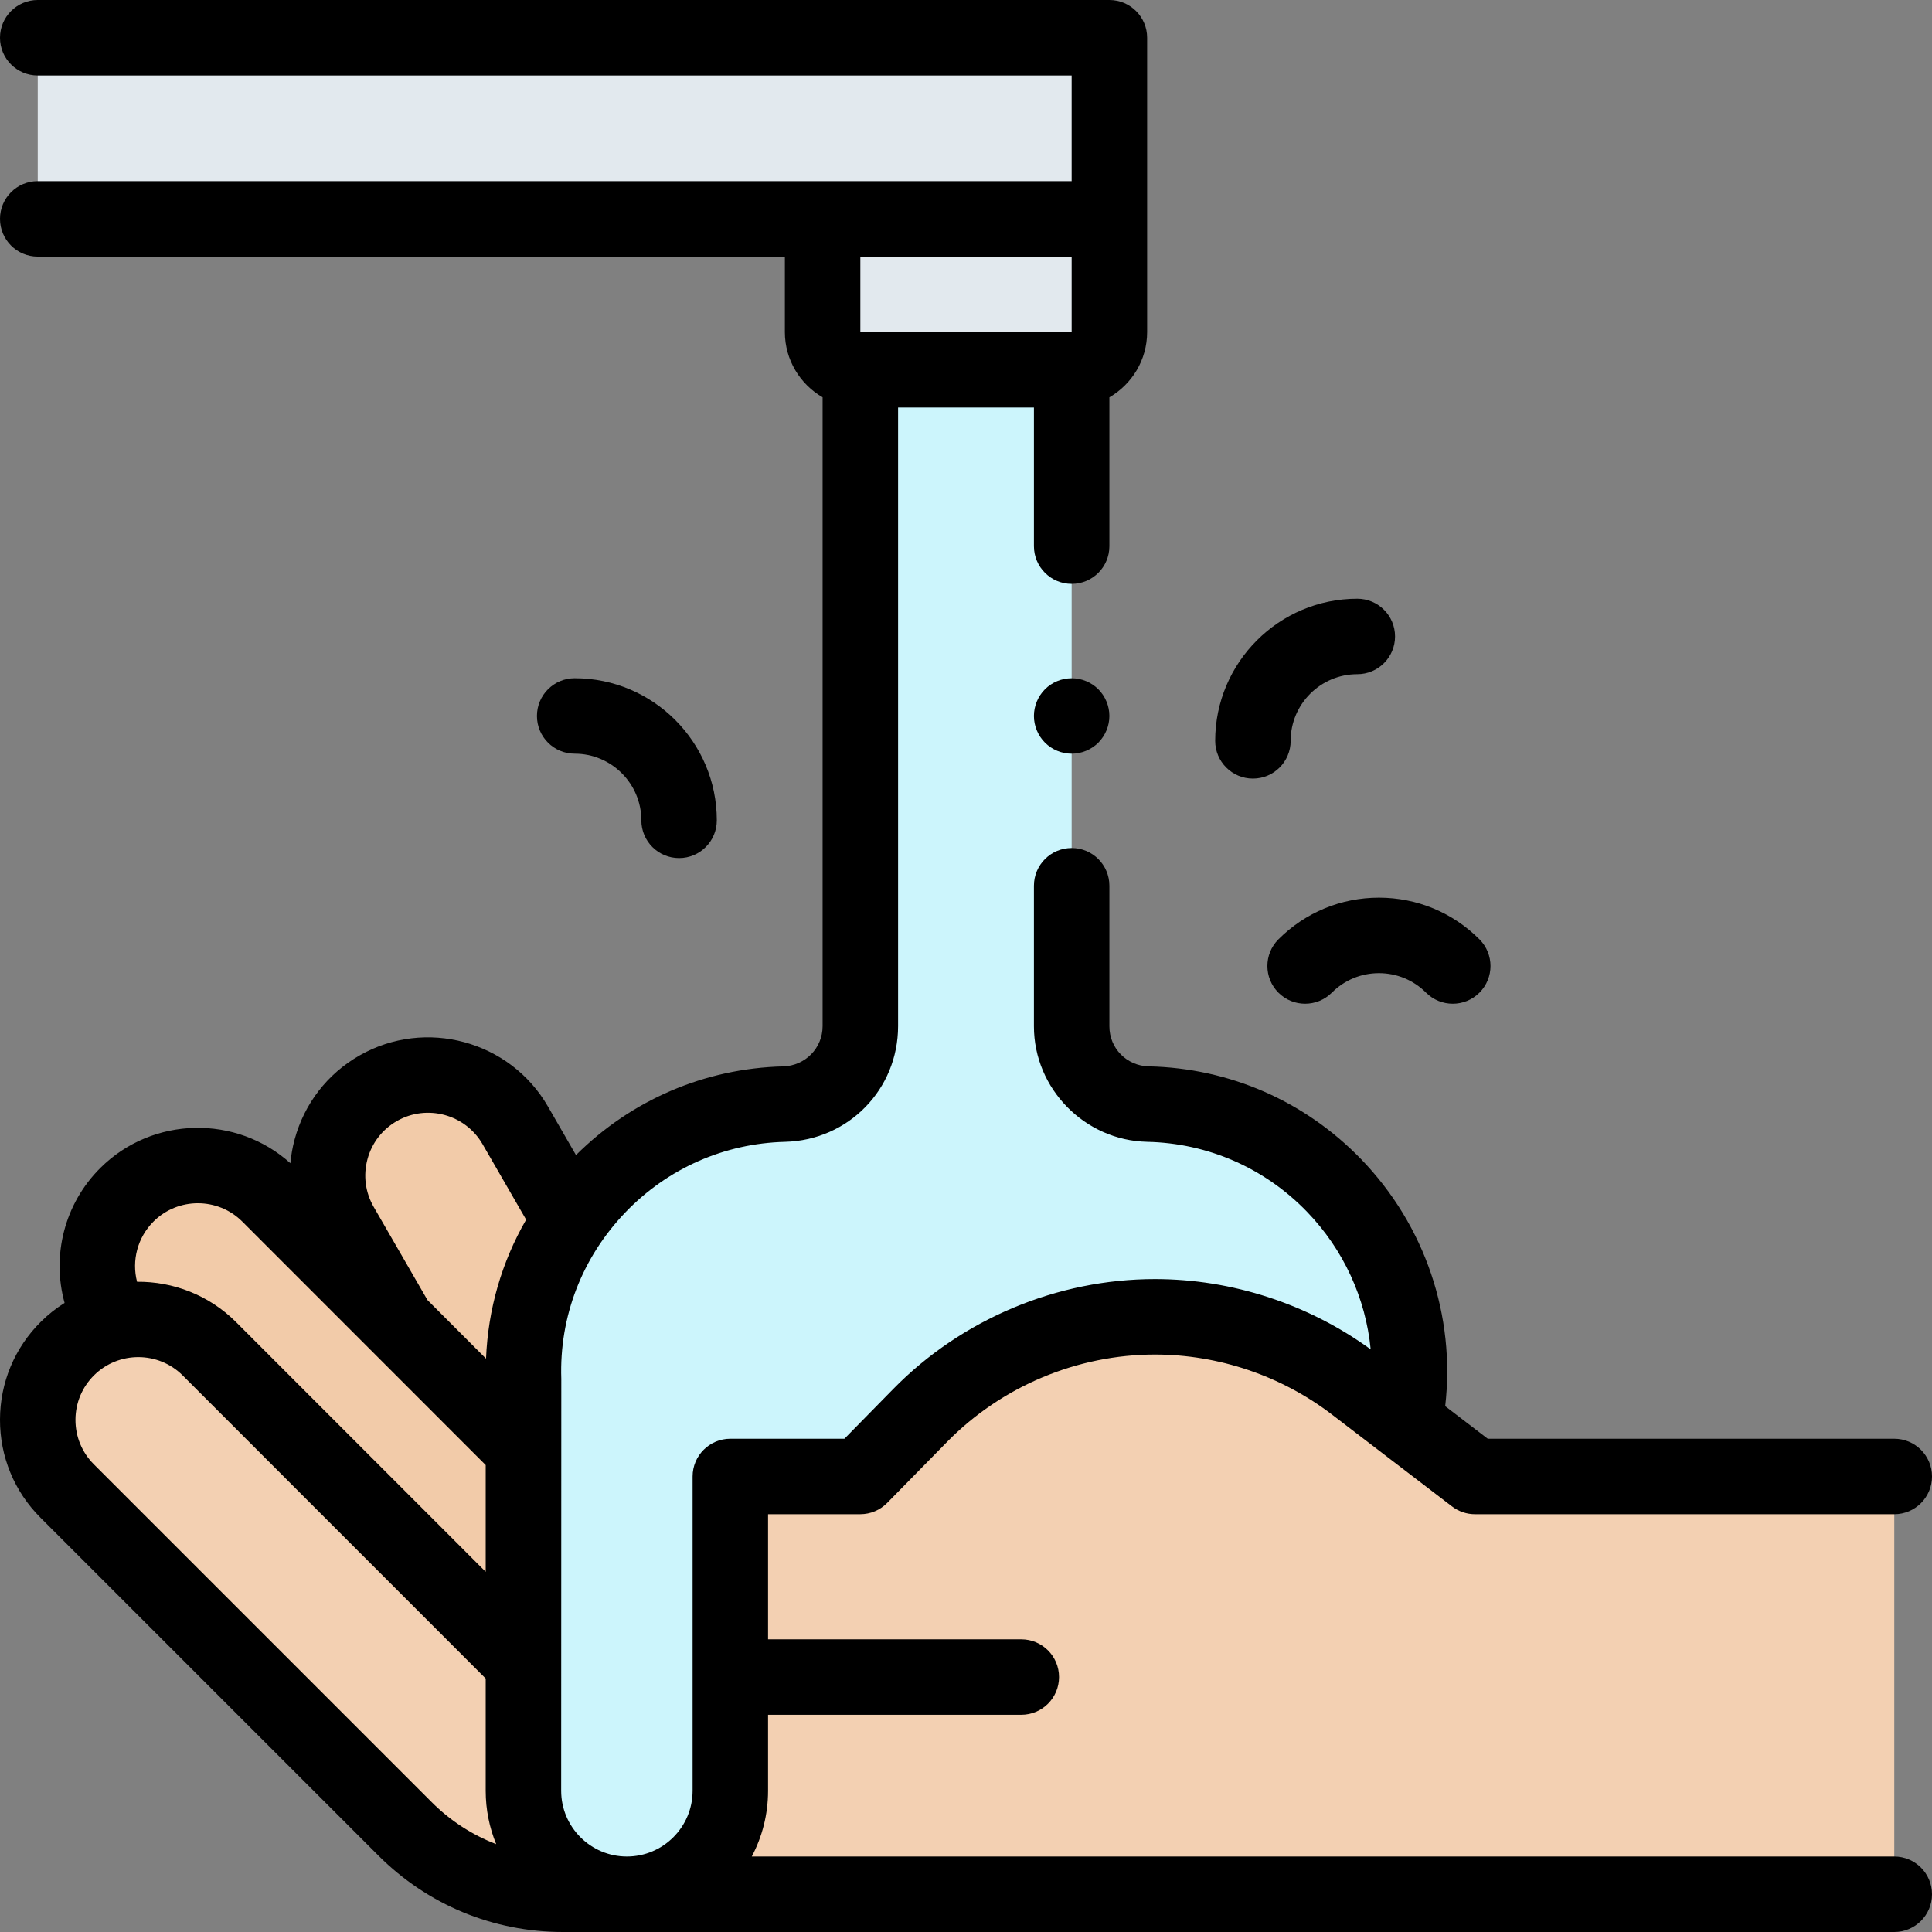 <svg id="Capa_1" enable-background="new 0 0 512 512" height="512" viewBox="0 0 512 512" width="512" xmlns="http://www.w3.org/2000/svg"><rect x="0" y="0" width="512" height="512" fill="#808080" stroke="none"/><g id="XMLID_1557_"><g id="XMLID_405_"><path id="XMLID_430_" d="m218 10h-208v48h208v30c0 5.523 4.477 10 10 10h56c5.523 0 10-4.477 10-10v-78z" fill="#e2e9ee"/></g><g id="XMLID_1556_"><path id="XMLID_239_" d="m294 88c0 5.523-4.477 10-10 10h-56c-5.523 0-10-4.477-10-10v-30h76z" fill="#e2e9ee"/></g><g id="XMLID_1679_"><path d="m160.671 446.608-70.292-121.75c-7.383-12.788-2.96-29.142 9.862-36.466 12.74-7.276 28.964-2.887 36.298 9.82l56.216 97.401z" fill="#f2cba9"/></g><g id="XMLID_952_"><path d="m153.745 444.436-11.281.002-86.967-86.99c-10.373-10.375-27.18-10.416-37.603-.09-10.491 10.393-10.53 27.335-.088 37.776l89.527 89.527c11.102 11.102 26.159 17.339 41.86 17.339h16.936z" fill="#f3d0b2"/></g><g id="XMLID_1552_"><path d="m135.2 446.608-99.409-99.408c-10.442-10.442-12.597-20.231-2.107-30.624 10.422-10.325 27.23-10.285 37.603.091l79.509 79.532z" fill="#f2cba9"/></g><g id="XMLID_1453_"><path id="XMLID_9_" d="m353.533 314.156c-13.528-13.986-31.356-21.165-49.309-21.558-11.232-.246-20.224-9.377-20.224-20.611v-173.987h-56v173.928c0 11.245-8.983 20.39-20.225 20.676-17.901.456-35.657 7.66-49.13 21.632-13.289 13.781-19.906 31.435-19.917 49.082l-.013-.004v111.273c0 15.14 12.274 27.414 27.414 27.414 15.141 0 27.414-12.274 27.414-27.414v-42.269c21.536 5 44.956-.179 62.584-15.556 27.817 24.266 70.067 23.172 96.559-3.32 27.467-27.466 27.852-71.366.847-99.286z" fill="#ccf5fc"/></g><g id="XMLID_1670_"><path d="m193.544 391.283h34.432l15.924-16.22c16.385-16.689 38.791-26.091 62.179-26.09 19.142 0 37.751 6.303 52.953 17.936l31.853 24.374h111.115v110.717h-308.457z" fill="#f3d0b2"/></g><g id="XMLID_431_"><path id="XMLID_434_" d="m502 492h-302.771c2.75-5.205 4.315-11.129 4.315-17.415v-20.149l67.112.001c5.522 0 10-4.477 10-10 0-5.522-4.477-10-10-10l-67.112-.001v-33.154h24.432c2.685 0 5.256-1.079 7.136-2.994l15.924-16.22c14.411-14.678 34.474-23.096 55.043-23.096 16.848 0 33.495 5.639 46.876 15.878l31.854 24.375c1.745 1.335 3.88 2.058 6.077 2.058h111.114c5.523 0 10-4.477 10-10s-4.478-10-10-10h-107.728l-11.278-8.63c2.764-23.863-5.314-47.916-22.273-65.449-14.893-15.398-34.879-24.135-56.278-24.604-5.855-.128-10.441-4.79-10.441-10.613v-37.251c0-5.523-4.477-10-10-10-5.522 0-10 4.477-10 10v37.251c0 16.516 13.46 30.247 30.004 30.608 16.098.352 31.135 6.927 42.341 18.513 9.737 10.066 15.586 22.976 16.899 36.492-16.522-12.017-36.721-18.628-57.166-18.628-25.902 0-51.167 10.601-69.314 29.085l-12.984 13.226h-30.235c-5.522 0-10 4.477-10 10v83.302c0 9.603-7.812 17.415-17.415 17.415-9.602 0-17.414-7.812-17.414-17.415 0 0 .048-108.785.034-109.18-.557-16.513 5.514-32.22 17.094-44.229 11.157-11.57 26.14-18.167 42.188-18.577 16.806-.428 29.97-13.901 29.97-30.672v-163.927h36v36.736c0 5.523 4.478 10 10 10 5.523 0 10-4.477 10-10v-39.442c5.968-3.465 10-9.911 10-17.294v-78c0-5.523-4.477-10-10-10h-284.004c-5.522 0-10 4.477-10 10s4.477 10 10 10h274v28h-274c-5.522 0-10 4.477-10 10s4.477 10 10 10h198v20c0 7.383 4.032 13.829 10 17.294v166.634c0 5.838-4.603 10.529-10.479 10.679-20.771.53-40.182 8.874-54.876 23.504l-7.444-12.898c-10.057-17.423-32.448-23.48-49.92-13.504-8.528 4.872-14.637 12.775-17.201 22.256-.564 2.086-.931 4.192-1.124 6.3-14.307-12.883-36.478-12.495-50.309 1.206-9.626 9.537-12.981 23.327-9.529 35.818-2.22 1.396-4.325 3.045-6.262 4.964-6.978 6.914-10.833 16.13-10.856 25.952s3.789 19.056 10.734 26l89.526 89.527c13.072 13.07 30.45 20.268 48.933 20.268h352.807c5.523 0 10-4.477 10-10s-4.477-10-10-10zm-218-404h-56v-20h56zm-186.614 219.187c1.165-4.307 3.94-7.898 7.814-10.111 7.936-4.533 18.109-1.781 22.679 6.134l11.552 20.017c-6.468 11.194-10.107 23.75-10.627 36.828l-15.521-15.526-14.244-24.671c-2.231-3.864-2.818-8.364-1.653-12.671zm-56.663 16.492c6.491-6.432 17.03-6.407 23.492.057l64.5 64.519v28.287l-66.146-66.163c-7.217-7.22-16.746-10.782-26.25-10.697-1.446-5.601.097-11.736 4.404-16.003zm-15.846 64.384c-3.155-3.155-4.888-7.35-4.877-11.812.01-4.462 1.762-8.649 4.932-11.79 6.491-6.432 17.03-6.408 23.492.057l80.291 80.312v29.756c0 5 .993 9.77 2.781 14.134-6.334-2.438-12.149-6.186-17.092-11.13z"/><path id="XMLID_438_" d="m338.8 248.929c-3.905 3.905-3.905 10.237 0 14.143 3.906 3.905 10.236 3.905 14.143 0 3.337-3.337 7.773-5.175 12.492-5.175s9.154 1.837 12.491 5.174c1.953 1.953 4.512 2.929 7.071 2.929s5.118-.976 7.07-2.929c3.906-3.905 3.906-10.237.001-14.142-7.114-7.115-16.572-11.033-26.634-11.033-10.061.001-19.52 3.919-26.634 11.033z"/><path id="XMLID_439_" d="m152.296 199.736c9.741 0 17.667 7.925 17.667 17.666 0 5.523 4.478 10 10 10 5.523 0 10-4.477 10-10 0-20.77-16.897-37.666-37.667-37.666-5.523 0-10 4.477-10 10s4.477 10 10 10z"/><path id="XMLID_440_" d="m332.037 206.334c5.522 0 10-4.477 10-10 0-9.742 7.926-17.667 17.667-17.667 5.522 0 10-4.477 10-10s-4.478-10-10-10c-20.77 0-37.667 16.898-37.667 37.667 0 5.522 4.478 10 10 10z"/><path id="XMLID_999_" d="m284 179.74c-2.63 0-5.21 1.06-7.07 2.92-1.86 1.87-2.93 4.44-2.93 7.08 0 2.63 1.069 5.2 2.93 7.07 1.86 1.86 4.44 2.93 7.07 2.93s5.21-1.07 7.069-2.93c1.86-1.87 2.931-4.441 2.931-7.07 0-2.64-1.07-5.21-2.931-7.08-1.859-1.86-4.439-2.92-7.069-2.92z"/></g></g></svg>